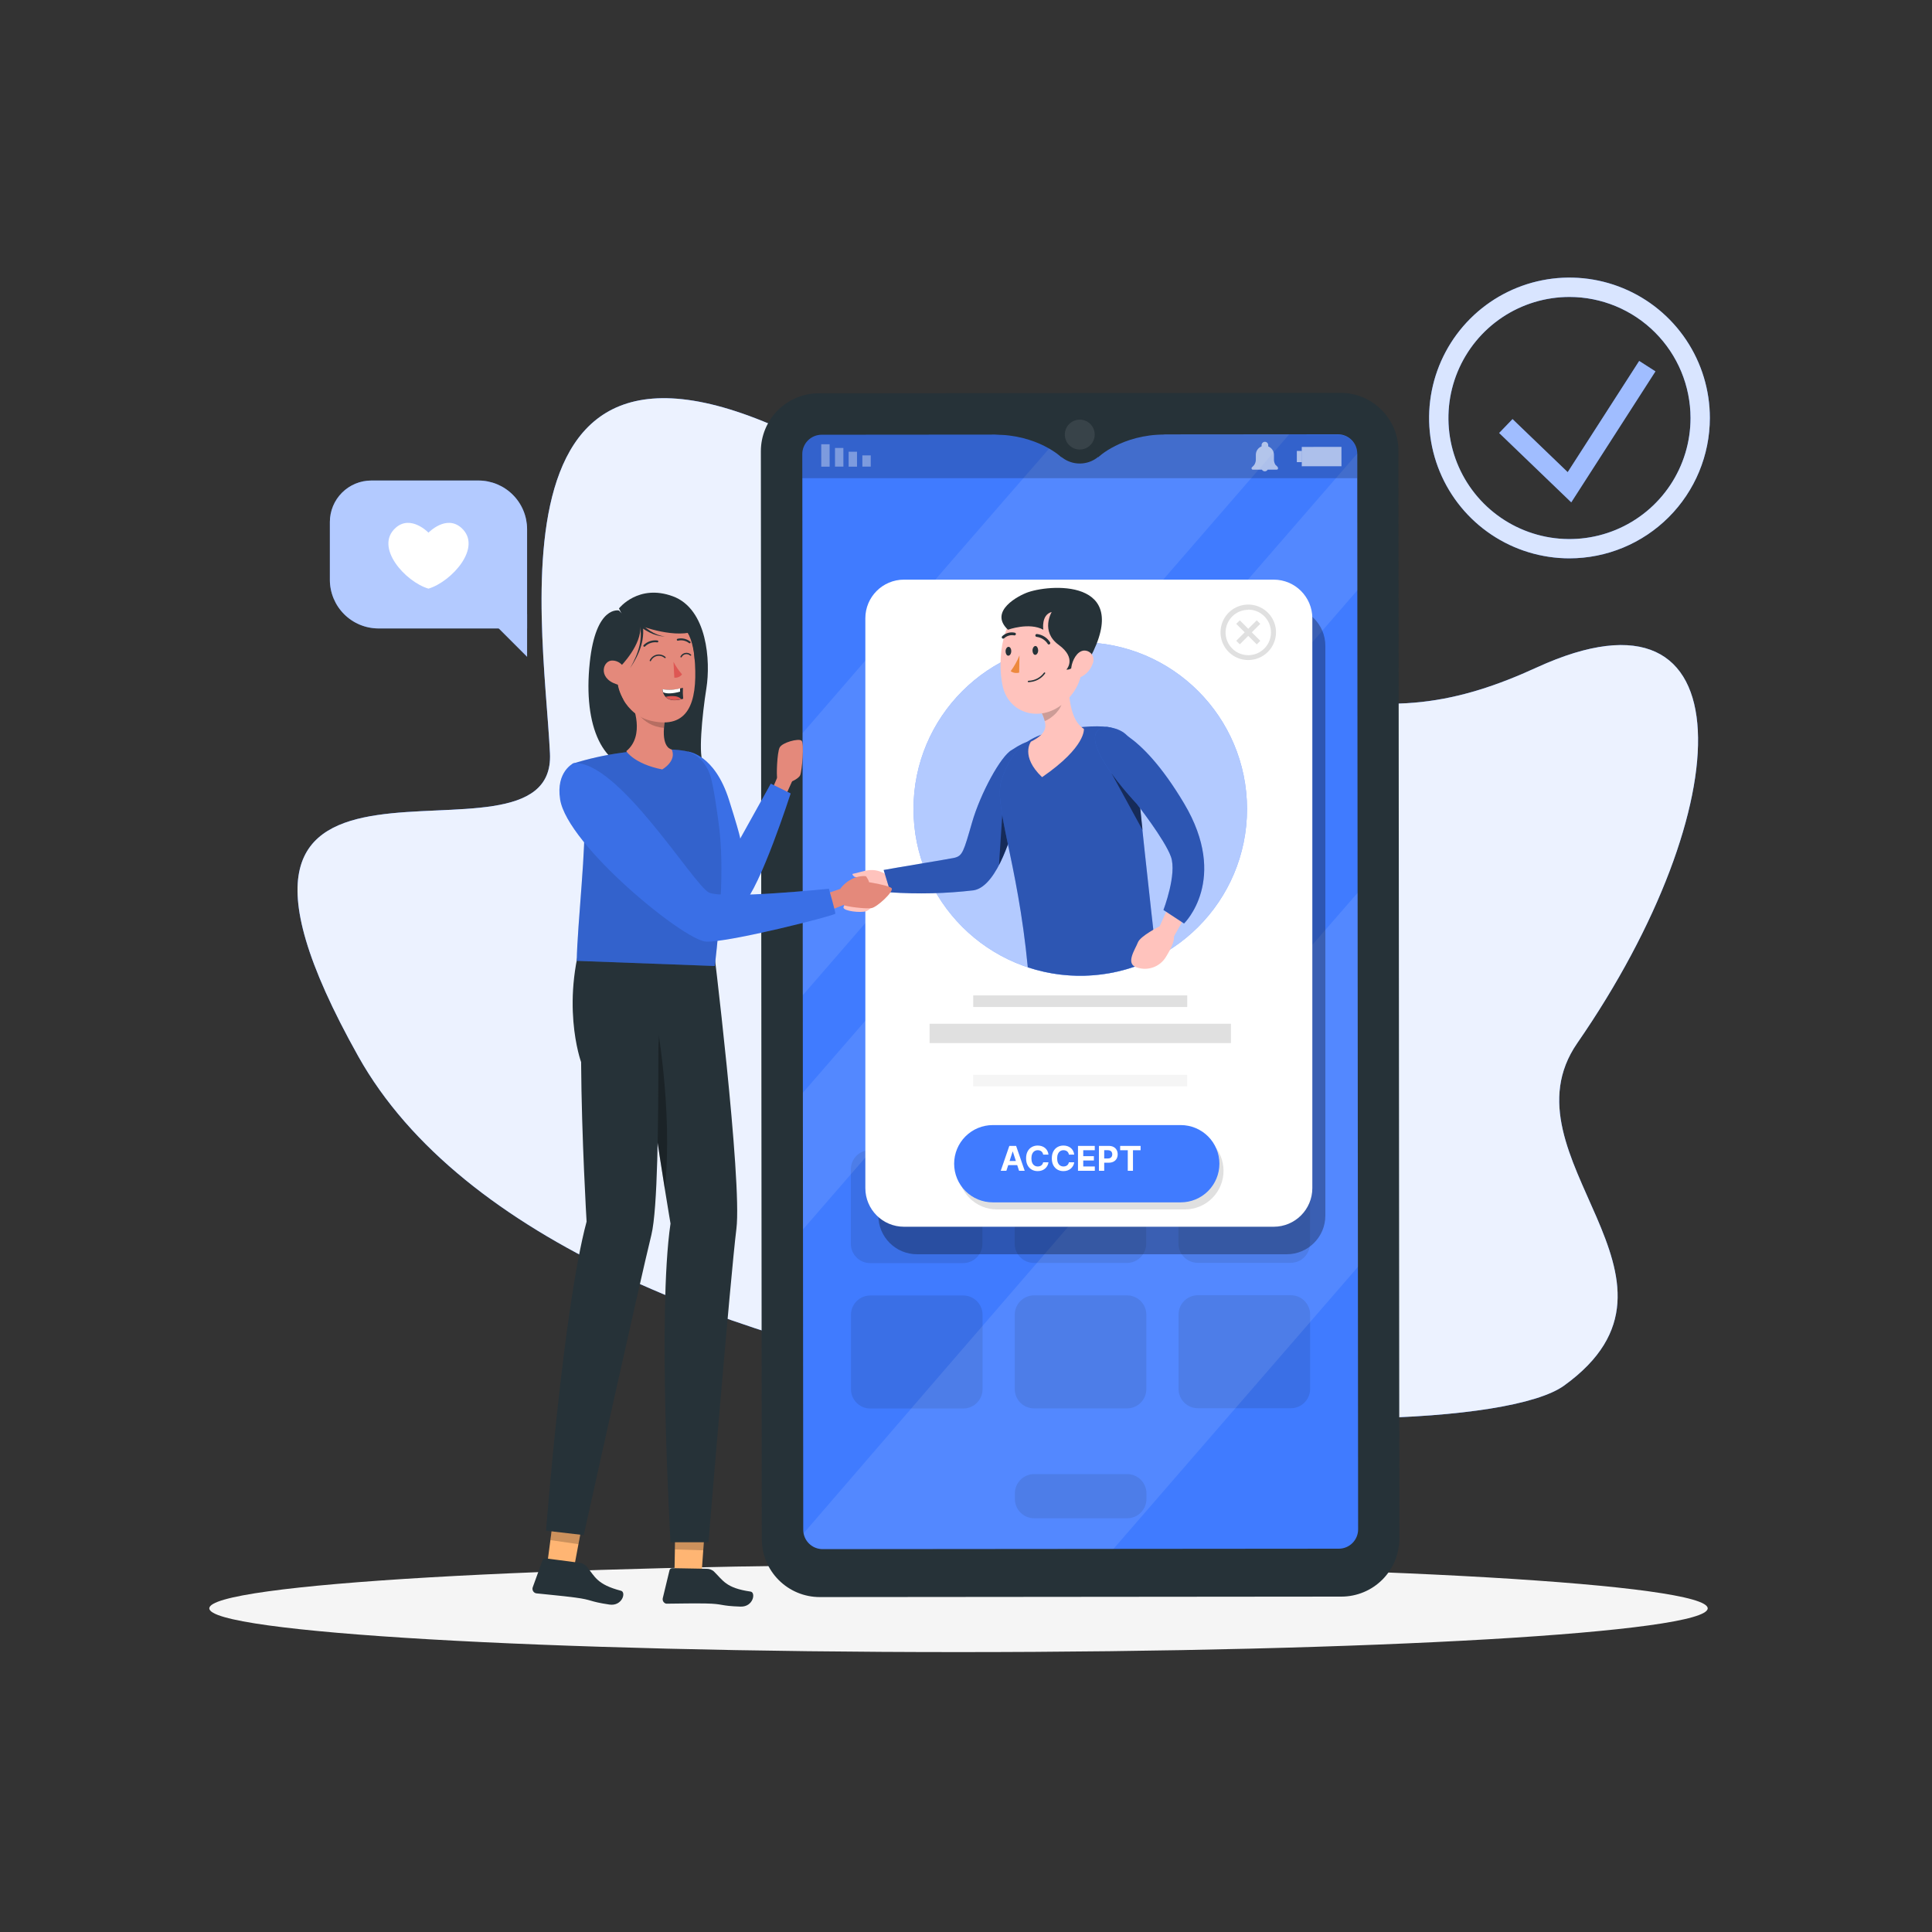 <svg width="621" height="621" viewBox="0 0 621 621" fill="none" xmlns="http://www.w3.org/2000/svg">
<rect x="0" y="0" width="621" height="621" fill="#333333" stroke="none"/>
<path d="M502.762 445.356C468.669 470.01 181.655 458.298 115.158 339.526C47.109 218.008 178.935 286.728 176.774 242.14C174.613 197.553 153.064 75.712 279.487 153.176C405.91 230.639 443.394 237.744 493.956 214.543C562.266 183.245 559.36 259.516 506.984 335.278C481.66 371.905 550.206 411.102 502.762 445.356Z" fill="#407BFF"/>
<path opacity="0.9" d="M502.762 445.356C468.669 470.01 181.655 458.298 115.158 339.526C47.109 218.008 178.935 286.728 176.774 242.14C174.613 197.553 153.064 75.712 279.487 153.176C405.91 230.639 443.394 237.744 493.956 214.543C562.266 183.245 559.36 259.516 506.984 335.278C481.66 371.905 550.206 411.102 502.762 445.356Z" fill="white"/>
<path d="M308.091 531.03C441.087 531.03 548.902 524.735 548.902 516.97C548.902 509.205 441.087 502.911 308.091 502.911C175.094 502.911 67.279 509.205 67.279 516.97C67.279 524.735 175.094 531.03 308.091 531.03Z" fill="#F5F5F5"/>
<path d="M119.356 154.455H153.809C157.944 154.465 161.908 156.111 164.833 159.034C167.758 161.957 169.408 165.919 169.421 170.055V201.999H121.629C117.493 201.986 113.531 200.336 110.608 197.411C107.685 194.486 106.039 190.522 106.029 186.387V167.757C106.036 164.227 107.443 160.843 109.941 158.35C112.44 155.856 115.826 154.455 119.356 154.455Z" fill="#407BFF"/>
<path d="M169.421 197.441V211.103L155.138 196.82L169.421 197.441Z" fill="#407BFF"/>
<g opacity="0.6">
<path d="M119.356 154.455H153.809C157.944 154.465 161.908 156.111 164.833 159.034C167.758 161.957 169.408 165.919 169.421 170.055V201.999H121.629C117.493 201.986 113.531 200.336 110.608 197.411C107.685 194.486 106.039 190.522 106.029 186.387V167.757C106.036 164.227 107.443 160.843 109.941 158.35C112.44 155.856 115.826 154.455 119.356 154.455Z" fill="white"/>
<path d="M169.421 197.441V211.103L155.138 196.82L169.421 197.441Z" fill="white"/>
</g>
<path d="M148.282 169.657C143.414 165.31 137.725 171.21 137.725 171.21C137.725 171.21 132.037 165.31 127.168 169.657C120.226 175.867 130.323 187.045 137.725 189.206C145.128 186.983 155.25 175.867 148.282 169.657Z" fill="white"/>
<path d="M504.475 179.469C495.551 179.469 486.827 176.823 479.407 171.865C471.987 166.907 466.203 159.86 462.788 151.615C459.373 143.37 458.48 134.297 460.221 125.544C461.962 116.792 466.259 108.752 472.569 102.441C478.88 96.131 486.92 91.833 495.673 90.092C504.425 88.351 513.498 89.245 521.743 92.66C529.988 96.075 537.035 101.859 541.993 109.279C546.951 116.699 549.597 125.423 549.597 134.347C549.584 146.31 544.826 157.78 536.367 166.239C527.908 174.698 516.438 179.456 504.475 179.469ZM504.475 95.448C496.779 95.448 489.255 97.73 482.856 102.006C476.457 106.283 471.469 112.361 468.524 119.472C465.58 126.583 464.81 134.407 466.312 141.956C467.815 149.504 471.522 156.437 476.965 161.879C482.408 167.32 489.343 171.025 496.892 172.525C504.441 174.025 512.265 173.253 519.375 170.306C526.485 167.359 532.561 162.37 536.835 155.969C541.11 149.568 543.39 142.044 543.387 134.347C543.374 124.032 539.27 114.144 531.975 106.851C524.68 99.559 514.79 95.458 504.475 95.448Z" fill="#407BFF"/>
<path d="M505.047 161.473L481.871 139.179L486.168 134.707L503.904 151.76L526.881 116.015L532.11 119.369L505.047 161.473Z" fill="#407BFF"/>
<g opacity="0.8">
<path d="M504.475 179.469C495.551 179.469 486.827 176.823 479.407 171.865C471.987 166.907 466.203 159.86 462.788 151.615C459.373 143.37 458.48 134.297 460.221 125.544C461.962 116.792 466.259 108.752 472.569 102.441C478.88 96.131 486.92 91.833 495.673 90.092C504.425 88.351 513.498 89.245 521.743 92.66C529.988 96.075 537.035 101.859 541.993 109.279C546.951 116.699 549.597 125.423 549.597 134.347C549.584 146.31 544.826 157.78 536.367 166.239C527.908 174.698 516.438 179.456 504.475 179.469ZM504.475 95.448C496.779 95.448 489.255 97.73 482.856 102.006C476.457 106.283 471.469 112.361 468.524 119.472C465.58 126.583 464.81 134.407 466.312 141.956C467.815 149.504 471.522 156.437 476.965 161.879C482.408 167.32 489.343 171.025 496.892 172.525C504.441 174.025 512.265 173.253 519.375 170.306C526.485 167.359 532.561 162.37 536.835 155.969C541.11 149.568 543.39 142.044 543.387 134.347C543.374 124.032 539.27 114.144 531.975 106.851C524.68 99.559 514.79 95.458 504.475 95.448Z" fill="white"/>
</g>
<g opacity="0.5">
<path d="M505.047 161.473L481.871 139.179L486.168 134.707L503.904 151.76L526.881 116.015L532.11 119.369L505.047 161.473Z" fill="white"/>
</g>
<path d="M430.863 126.274L263.192 126.411C258.252 126.411 253.513 128.374 250.019 131.867C246.525 135.361 244.562 140.1 244.562 145.041L244.861 494.714C244.861 499.654 246.823 504.393 250.317 507.887C253.811 511.381 258.55 513.344 263.491 513.344L431.161 513.194C436.102 513.194 440.84 511.232 444.334 507.738C447.828 504.244 449.791 499.505 449.791 494.564L449.505 144.892C449.503 142.445 449.02 140.023 448.082 137.763C447.144 135.504 445.771 133.451 444.04 131.722C442.308 129.993 440.254 128.622 437.993 127.688C435.732 126.753 433.309 126.273 430.863 126.274Z" fill="#263238"/>
<path d="M430.353 497.794L264.397 497.93C262.75 497.93 261.17 497.276 260.006 496.111C258.841 494.947 258.187 493.367 258.187 491.72L257.889 145.947C257.889 144.3 258.543 142.721 259.708 141.556C260.872 140.392 262.452 139.737 264.099 139.737L430.042 139.601C431.689 139.601 433.269 140.255 434.433 141.42C435.598 142.584 436.252 144.164 436.252 145.811L436.538 491.584C436.538 493.226 435.887 494.802 434.728 495.966C433.569 497.13 431.995 497.787 430.353 497.794Z" fill="#407BFF"/>
<path opacity="0.1" d="M362.292 473.811H332.422C328.992 473.811 326.212 476.591 326.212 480.021V481.809C326.212 485.239 328.992 488.019 332.422 488.019H362.292C365.722 488.019 368.502 485.239 368.502 481.809V480.021C368.502 476.591 365.722 473.811 362.292 473.811Z" fill="black"/>
<path opacity="0.1" d="M362.217 369.619H332.347C328.917 369.619 326.137 372.399 326.137 375.829V399.738C326.137 403.167 328.917 405.948 332.347 405.948H362.217C365.647 405.948 368.427 403.167 368.427 399.738V375.829C368.427 372.399 365.647 369.619 362.217 369.619Z" fill="black"/>
<path opacity="0.1" d="M309.568 369.669H279.698C276.269 369.669 273.488 372.449 273.488 375.879V399.787C273.488 403.217 276.269 405.997 279.698 405.997H309.568C312.998 405.997 315.778 403.217 315.778 399.787V375.879C315.778 372.449 312.998 369.669 309.568 369.669Z" fill="black"/>
<path opacity="0.1" d="M414.865 369.582H384.995C381.565 369.582 378.785 372.362 378.785 375.792V399.701C378.785 403.13 381.565 405.911 384.995 405.911H414.865C418.295 405.911 421.075 403.13 421.075 399.701V375.792C421.075 372.362 418.295 369.582 414.865 369.582Z" fill="black"/>
<path opacity="0.1" d="M362.254 416.368H332.384C328.954 416.368 326.174 419.148 326.174 422.578V446.487C326.174 449.916 328.954 452.697 332.384 452.697H362.254C365.684 452.697 368.464 449.916 368.464 446.487V422.578C368.464 419.148 365.684 416.368 362.254 416.368Z" fill="black"/>
<path opacity="0.1" d="M309.606 416.405H279.736C276.307 416.405 273.526 419.186 273.526 422.615V446.524C273.526 449.953 276.307 452.734 279.736 452.734H309.606C313.036 452.734 315.816 449.953 315.816 446.524V422.615C315.816 419.186 313.036 416.405 309.606 416.405Z" fill="black"/>
<path opacity="0.1" d="M414.902 416.318H385.032C381.603 416.318 378.822 419.099 378.822 422.528V446.437C378.822 449.867 381.603 452.647 385.032 452.647H414.902C418.332 452.647 421.112 449.867 421.112 446.437V422.528C421.112 419.099 418.332 416.318 414.902 416.318Z" fill="black"/>
<path opacity="0.1" d="M436.488 407.202L436.377 286.977C391.081 338.967 306.774 436.588 258.336 492.801C258.59 494.237 259.341 495.539 260.459 496.477C261.576 497.415 262.988 497.929 264.447 497.93L357.907 497.856L436.488 407.202Z" fill="white"/>
<path opacity="0.1" d="M258.038 319.89L414.381 139.626H341.202C321.84 161.771 288.777 199.975 257.988 235.632L258.038 319.89Z" fill="white"/>
<path opacity="0.1" d="M258.101 395.179L436.303 189.728L436.266 145.786L258.063 351.238L258.101 395.179Z" fill="white"/>
<path opacity="0.2" d="M264.099 139.675H430.055C431.702 139.675 433.281 140.33 434.446 141.494C435.61 142.659 436.265 144.238 436.265 145.885V153.71H257.889V145.885C257.889 144.238 258.543 142.659 259.708 141.494C260.872 140.33 262.452 139.675 264.099 139.675Z" fill="black"/>
<path opacity="0.6" d="M410.742 150.158L410.22 149.636L410.108 149.512H410.046C409.987 149.433 409.933 149.35 409.885 149.264C409.62 148.798 409.483 148.271 409.487 147.736C409.487 147.736 409.487 146.233 409.487 146.171C409.482 145.59 409.303 145.024 408.974 144.546C408.644 144.068 408.178 143.699 407.637 143.488C407.637 143.488 407.637 143.488 407.637 143.389C407.637 143.389 407.637 143.327 407.637 143.29V143.19C407.653 143.041 407.638 142.89 407.592 142.748C407.546 142.605 407.47 142.473 407.37 142.362C407.27 142.25 407.147 142.161 407.01 142.1C406.873 142.039 406.725 142.007 406.575 142.007C406.425 142.007 406.277 142.039 406.14 142.1C406.003 142.161 405.88 142.25 405.78 142.362C405.68 142.473 405.604 142.605 405.558 142.748C405.512 142.89 405.497 143.041 405.513 143.19V143.29C405.513 143.29 405.513 143.364 405.513 143.389C405.513 143.389 405.513 143.389 405.513 143.476C404.97 143.688 404.503 144.058 404.173 144.539C403.843 145.019 403.665 145.588 403.663 146.171V147.674C403.672 148.231 403.53 148.78 403.253 149.264C403.19 149.372 403.119 149.476 403.042 149.574L402.93 149.686L402.408 150.208C402.347 150.27 402.305 150.349 402.288 150.435C402.27 150.521 402.277 150.61 402.309 150.692C402.343 150.773 402.4 150.841 402.473 150.89C402.545 150.939 402.631 150.965 402.719 150.965H405.625C405.717 151.128 405.85 151.263 406.012 151.358C406.173 151.452 406.357 151.501 406.544 151.501C406.731 151.501 406.915 151.452 407.076 151.358C407.237 151.263 407.371 151.128 407.463 150.965H410.369C410.456 150.963 410.54 150.936 410.612 150.886C410.683 150.837 410.739 150.768 410.772 150.688C410.805 150.607 410.814 150.519 410.797 150.434C410.781 150.349 410.74 150.27 410.68 150.208L410.742 150.158Z" fill="white"/>
<g opacity="0.6">
<path opacity="0.6" d="M277.187 149.98L279.882 149.978L279.879 146.376L277.184 146.378L277.187 149.98Z" fill="white"/>
<path opacity="0.6" d="M272.778 150.001L275.474 149.999L275.469 145.192L272.774 145.194L272.778 150.001Z" fill="white"/>
<path opacity="0.6" d="M268.396 149.985L271.091 149.982L271.086 143.983L268.39 143.986L268.396 149.985Z" fill="white"/>
<path opacity="0.6" d="M263.975 150.006L266.67 150.003L266.664 142.8L263.968 142.802L263.975 150.006Z" fill="white"/>
</g>
<path opacity="0.6" d="M418.442 144.941H416.84V148.543H418.442V144.941Z" fill="white"/>
<path opacity="0.6" d="M418.429 149.876L431.185 149.865L431.179 143.642L418.424 143.653L418.429 149.876Z" fill="white"/>
<path d="M356.367 139.675C356.369 141.516 355.826 143.316 354.805 144.847C353.784 146.378 352.332 147.573 350.633 148.279C348.933 148.985 347.062 149.171 345.257 148.813C343.452 148.456 341.793 147.571 340.491 146.27C339.189 144.97 338.301 143.312 337.941 141.507C337.581 139.702 337.765 137.831 338.469 136.131C339.172 134.43 340.365 132.977 341.895 131.954C343.425 130.931 345.224 130.385 347.064 130.385C349.529 130.385 351.894 131.364 353.638 133.106C355.382 134.847 356.364 137.21 356.367 139.675Z" fill="#263238"/>
<path opacity="0.1" d="M351.871 139.675C351.873 140.627 351.594 141.557 351.067 142.349C350.54 143.141 349.79 143.759 348.912 144.125C348.034 144.491 347.067 144.588 346.134 144.404C345.201 144.22 344.343 143.763 343.67 143.091C342.997 142.419 342.538 141.563 342.351 140.63C342.165 139.697 342.259 138.73 342.623 137.851C342.986 136.972 343.602 136.221 344.393 135.692C345.183 135.164 346.113 134.881 347.064 134.881C348.337 134.881 349.558 135.386 350.459 136.285C351.36 137.183 351.868 138.403 351.871 139.675Z" fill="#E0E0E0"/>
<path d="M352.965 146.991C352.965 146.991 360.491 139.663 374.551 139.65L352.952 138.408L352.965 146.991Z" fill="#263238"/>
<path d="M341.203 147.003C341.203 147.003 333.651 139.688 319.592 139.7L341.19 138.458L341.203 147.003Z" fill="#263238"/>
<path opacity="0.3" d="M413.587 195.156H294.752C287.893 195.156 282.332 200.716 282.332 207.576V390.733C282.332 397.593 287.893 403.153 294.752 403.153H413.587C420.446 403.153 426.007 397.593 426.007 390.733V207.576C426.007 200.716 420.446 195.156 413.587 195.156Z" fill="black"/>
<path d="M409.401 186.312H290.566C283.707 186.312 278.146 191.873 278.146 198.733V381.89C278.146 388.75 283.707 394.31 290.566 394.31H409.401C416.26 394.31 421.821 388.75 421.821 381.89V198.733C421.821 191.873 416.26 186.312 409.401 186.312Z" fill="white"/>
<path d="M401.228 212.158C399.464 212.158 397.74 211.635 396.274 210.655C394.807 209.676 393.664 208.283 392.989 206.653C392.314 205.024 392.138 203.231 392.482 201.501C392.826 199.771 393.675 198.182 394.922 196.935C396.17 195.688 397.759 194.839 399.488 194.495C401.218 194.151 403.011 194.327 404.641 195.002C406.27 195.677 407.663 196.82 408.643 198.286C409.623 199.753 410.146 201.477 410.146 203.241C410.142 205.605 409.202 207.871 407.53 209.543C405.859 211.215 403.592 212.155 401.228 212.158ZM401.228 196.012C399.786 196.012 398.377 196.44 397.178 197.241C395.979 198.042 395.044 199.181 394.493 200.513C393.941 201.845 393.796 203.311 394.078 204.725C394.359 206.139 395.053 207.438 396.073 208.458C397.093 209.478 398.392 210.172 399.806 210.453C401.22 210.735 402.686 210.59 404.018 210.038C405.35 209.487 406.489 208.552 407.29 207.353C408.091 206.154 408.519 204.745 408.519 203.303C408.527 202.34 408.344 201.386 407.982 200.494C407.619 199.602 407.083 198.791 406.405 198.108C405.728 197.424 404.921 196.881 404.032 196.511C403.144 196.141 402.191 195.95 401.228 195.95V196.012Z" fill="#E0E0E0"/>
<path d="M403.953 199.377L397.366 205.964L398.508 207.105L405.095 200.519L403.953 199.377Z" fill="#E0E0E0"/>
<path d="M398.508 199.389L397.366 200.531L403.953 207.118L405.095 205.976L398.508 199.389Z" fill="#E0E0E0"/>
<path d="M380.86 388.746H320.437C317.143 388.746 313.984 387.437 311.654 385.108C309.325 382.779 308.017 379.62 308.017 376.326C308.017 373.032 309.325 369.873 311.654 367.544C313.984 365.215 317.143 363.906 320.437 363.906H380.86C384.154 363.906 387.313 365.215 389.642 367.544C391.971 369.873 393.28 373.032 393.28 376.326C393.28 379.62 391.971 382.779 389.642 385.108C387.313 387.437 384.154 388.746 380.86 388.746Z" fill="#E0E0E0"/>
<path d="M379.531 386.473H319.108C315.814 386.473 312.654 385.165 310.325 382.836C307.996 380.506 306.688 377.347 306.688 374.053C306.688 370.759 307.996 367.6 310.325 365.271C312.654 362.942 315.814 361.633 319.108 361.633H379.531C382.825 361.633 385.984 362.942 388.313 365.271C390.642 367.6 391.951 370.759 391.951 374.053C391.951 377.347 390.642 380.506 388.313 382.836C385.984 385.165 382.825 386.473 379.531 386.473Z" fill="#407BFF"/>
<path d="M323.479 376.322H321.667L324.429 368.322H326.608L329.366 376.322H327.554L325.55 370.15H325.487L323.479 376.322ZM323.366 373.177H327.647V374.498H323.366V373.177ZM337.012 371.123H335.301C335.27 370.901 335.206 370.705 335.109 370.533C335.013 370.358 334.889 370.21 334.738 370.088C334.587 369.965 334.413 369.872 334.215 369.806C334.02 369.741 333.807 369.709 333.578 369.709C333.164 369.709 332.803 369.812 332.496 370.017C332.189 370.22 331.951 370.517 331.781 370.908C331.612 371.296 331.527 371.767 331.527 372.322C331.527 372.892 331.612 373.372 331.781 373.76C331.953 374.148 332.193 374.441 332.5 374.638C332.807 374.836 333.163 374.935 333.566 374.935C333.793 374.935 334.003 374.905 334.195 374.845C334.391 374.786 334.564 374.698 334.715 374.584C334.866 374.467 334.991 374.325 335.09 374.158C335.191 373.991 335.262 373.801 335.301 373.588L337.012 373.595C336.967 373.963 336.857 374.317 336.68 374.658C336.505 374.997 336.27 375.3 335.973 375.568C335.678 375.834 335.327 376.045 334.918 376.201C334.512 376.355 334.052 376.431 333.539 376.431C332.826 376.431 332.188 376.27 331.625 375.947C331.065 375.624 330.622 375.157 330.297 374.545C329.974 373.933 329.813 373.192 329.813 372.322C329.813 371.45 329.977 370.707 330.305 370.095C330.633 369.483 331.078 369.017 331.641 368.697C332.203 368.374 332.836 368.213 333.539 368.213C334.003 368.213 334.432 368.278 334.828 368.408C335.227 368.538 335.579 368.728 335.887 368.978C336.194 369.226 336.444 369.529 336.637 369.888C336.832 370.248 336.957 370.659 337.012 371.123ZM345.283 371.123H343.572C343.541 370.901 343.477 370.705 343.381 370.533C343.285 370.358 343.161 370.21 343.01 370.088C342.859 369.965 342.684 369.872 342.486 369.806C342.291 369.741 342.079 369.709 341.85 369.709C341.436 369.709 341.075 369.812 340.768 370.017C340.46 370.22 340.222 370.517 340.053 370.908C339.883 371.296 339.799 371.767 339.799 372.322C339.799 372.892 339.883 373.372 340.053 373.76C340.225 374.148 340.464 374.441 340.771 374.638C341.079 374.836 341.434 374.935 341.838 374.935C342.064 374.935 342.274 374.905 342.467 374.845C342.662 374.786 342.835 374.698 342.986 374.584C343.137 374.467 343.262 374.325 343.361 374.158C343.463 373.991 343.533 373.801 343.572 373.588L345.283 373.595C345.239 373.963 345.128 374.317 344.951 374.658C344.777 374.997 344.541 375.3 344.244 375.568C343.95 375.834 343.598 376.045 343.189 376.201C342.783 376.355 342.324 376.431 341.811 376.431C341.097 376.431 340.459 376.27 339.896 375.947C339.337 375.624 338.894 375.157 338.568 374.545C338.245 373.933 338.084 373.192 338.084 372.322C338.084 371.45 338.248 370.707 338.576 370.095C338.904 369.483 339.35 369.017 339.912 368.697C340.475 368.374 341.107 368.213 341.811 368.213C342.274 368.213 342.704 368.278 343.1 368.408C343.498 368.538 343.851 368.728 344.158 368.978C344.465 369.226 344.715 369.529 344.908 369.888C345.104 370.248 345.229 370.659 345.283 371.123ZM346.496 376.322V368.322H351.887V369.717H348.188V371.623H351.609V373.017H348.188V374.927H351.902V376.322H346.496ZM353.231 376.322V368.322H356.388C356.994 368.322 357.511 368.438 357.938 368.67C358.366 368.899 358.691 369.218 358.915 369.627C359.142 370.033 359.255 370.502 359.255 371.033C359.255 371.564 359.14 372.033 358.911 372.439C358.682 372.845 358.35 373.162 357.915 373.388C357.483 373.615 356.959 373.728 356.345 373.728H354.333V372.373H356.071C356.397 372.373 356.665 372.317 356.876 372.205C357.09 372.09 357.248 371.933 357.353 371.732C357.459 371.529 357.513 371.296 357.513 371.033C357.513 370.767 357.459 370.536 357.353 370.338C357.248 370.137 357.09 369.982 356.876 369.873C356.662 369.761 356.392 369.705 356.063 369.705H354.923V376.322H353.231ZM360.049 369.717V368.322H366.619V369.717H364.17V376.322H362.498V369.717H360.049Z" fill="white"/>
<path d="M381.618 319.952H312.823V323.678H381.618V319.952Z" fill="#E0E0E0"/>
<path d="M381.58 345.475H312.785V349.201H381.58V345.475Z" fill="#F5F5F5"/>
<path d="M395.652 329.068H298.801V335.278H395.652V329.068Z" fill="#E0E0E0"/>
<path d="M347.226 313.642C376.831 313.642 400.831 289.643 400.831 260.038C400.831 230.432 376.831 206.433 347.226 206.433C317.621 206.433 293.621 230.432 293.621 260.038C293.621 289.643 317.621 313.642 347.226 313.642Z" fill="#407BFF"/>
<path opacity="0.6" d="M347.226 313.642C376.831 313.642 400.831 289.643 400.831 260.038C400.831 230.432 376.831 206.433 347.226 206.433C317.621 206.433 293.621 230.432 293.621 260.038C293.621 289.643 317.621 313.642 347.226 313.642Z" fill="white"/>
<path d="M285.287 281.574C285.287 281.574 282.393 280.146 281.04 280.643C279.686 281.139 271.104 290.429 271.104 291.659C271.104 292.889 276.643 293.46 278.406 292.901C280.17 292.342 286.318 285.238 286.616 284.518L285.287 281.574Z" fill="#FFC3BD"/>
<path d="M281.723 285.002C281.723 285.002 278.643 283.623 278.369 282.332C278.183 281.425 275.302 282.332 274.556 281.748C273.811 281.164 274.047 280.891 274.047 280.891C277.686 280.233 280.667 278.196 285.387 281.45L281.723 285.002Z" fill="#FFC3BD"/>
<path d="M286.207 286.828C295.134 287.435 304.098 287.214 312.984 286.169C321.032 284.816 325.777 265.577 325.777 265.577C325.777 265.577 345.475 227.522 325.205 241.072C321.703 242.973 315.145 254.983 312.438 264.385C309.73 273.787 309.382 275.078 306.774 275.724C305.644 276.01 287.163 279.04 284.033 279.636L286.207 286.828Z" fill="#407BFF"/>
<g opacity="0.3">
<path d="M286.207 286.828C295.134 287.435 304.098 287.214 312.984 286.169C321.032 284.816 325.777 265.577 325.777 265.577C325.777 265.577 345.475 227.522 325.205 241.072C321.703 242.973 315.145 254.983 312.438 264.385C309.73 273.787 309.382 275.078 306.774 275.724C305.644 276.01 287.163 279.04 284.033 279.636L286.207 286.828Z" fill="black"/>
</g>
<path opacity="0.5" d="M321.106 278.059C323.09 274.092 324.655 269.93 325.776 265.639L326.012 265.192L322.361 258.845L321.106 278.059Z" fill="black"/>
<path d="M371.706 307.718C370.004 292.715 365.632 253.753 365.123 244.662C364.477 233.36 357.671 232.354 343.264 234.192C328.857 236.03 324.982 241.991 322.001 250.449C319.12 258.597 327.081 276.531 330.36 310.922C337.119 313.162 344.256 314.033 351.355 313.483C358.454 312.932 365.373 310.973 371.706 307.718Z" fill="#407BFF"/>
<path opacity="0.3" d="M371.706 307.718C370.004 292.715 365.632 253.753 365.123 244.662C364.477 233.36 357.671 232.354 343.264 234.192C328.857 236.03 324.982 241.991 322.001 250.449C319.12 258.597 327.081 276.531 330.36 310.922C337.119 313.162 344.256 314.033 351.355 313.483C358.454 312.932 365.373 310.973 371.706 307.718Z" fill="black"/>
<path d="M343.413 217.35C343.413 223.125 343.835 231.496 348.381 234.266C348.381 234.266 349.237 239.967 334.954 249.804C327.875 243.06 331.365 238.39 331.365 238.39C337.202 235.434 336.557 232.962 334.694 228.913L343.413 217.35Z" fill="#FFC3BD"/>
<path opacity="0.2" d="M339.848 221.97L334.731 228.864C335.178 229.804 335.544 230.78 335.824 231.782C338.097 230.888 341.376 227.982 341.389 225.299C341.166 224.077 340.636 222.931 339.848 221.97Z" fill="black"/>
<path d="M348.753 206.085C348.008 215.748 347.884 219.847 343.04 224.926C335.762 232.577 324.41 230.056 322.286 220.505C320.423 211.885 321.963 197.478 331.253 193.429C332.779 192.713 334.435 192.318 336.119 192.27C337.804 192.222 339.48 192.521 341.044 193.149C342.608 193.777 344.025 194.72 345.209 195.92C346.392 197.12 347.315 198.551 347.921 200.124C348.652 202.021 348.937 204.061 348.753 206.085Z" fill="#FFC3BD"/>
<path d="M333.701 209.041C333.701 209.824 333.266 210.469 332.769 210.494C332.272 210.519 331.875 209.873 331.875 209.091C331.875 208.308 332.322 207.65 332.806 207.638C333.291 207.625 333.676 208.296 333.701 209.041Z" fill="#263238"/>
<path d="M325.044 209.302C325.044 210.097 324.609 210.743 324.112 210.755C323.615 210.767 323.218 210.134 323.218 209.352C323.218 208.569 323.665 207.923 324.162 207.911C324.659 207.898 325.056 208.519 325.044 209.302Z" fill="#263238"/>
<path d="M327.689 210.643C326.965 212.458 326.014 214.173 324.857 215.748C325.252 216.019 325.701 216.199 326.174 216.277C326.646 216.354 327.13 216.326 327.59 216.195L327.689 210.643Z" fill="#ED893E"/>
<path d="M331.7 219.139C331.328 219.211 330.95 219.253 330.57 219.263C330.541 219.264 330.513 219.26 330.486 219.25C330.459 219.241 330.434 219.225 330.413 219.205C330.392 219.186 330.375 219.162 330.364 219.135C330.352 219.109 330.347 219.08 330.347 219.052C330.352 218.991 330.379 218.934 330.422 218.891C330.465 218.848 330.522 218.821 330.583 218.816C331.552 218.796 332.504 218.554 333.366 218.108C334.227 217.663 334.975 217.025 335.551 216.245C335.565 216.218 335.584 216.194 335.608 216.176C335.632 216.157 335.659 216.144 335.689 216.136C335.718 216.129 335.749 216.129 335.779 216.135C335.808 216.14 335.837 216.153 335.861 216.17C335.887 216.185 335.909 216.206 335.927 216.23C335.944 216.254 335.956 216.282 335.962 216.311C335.968 216.341 335.968 216.371 335.961 216.4C335.954 216.429 335.941 216.457 335.923 216.481C334.92 217.887 333.403 218.842 331.7 219.139Z" fill="#263238"/>
<path d="M337.216 207.153C337.122 207.173 337.024 207.161 336.938 207.118C336.852 207.075 336.784 207.004 336.744 206.917C336.347 206.311 335.822 205.799 335.206 205.417C334.59 205.035 333.898 204.793 333.179 204.706C333.059 204.688 332.951 204.623 332.879 204.525C332.807 204.427 332.776 204.305 332.794 204.185C332.812 204.066 332.875 203.959 332.97 203.885C333.065 203.811 333.184 203.776 333.303 203.787C334.17 203.888 335.003 204.183 335.739 204.652C336.474 205.121 337.094 205.751 337.551 206.495C337.599 206.604 337.604 206.728 337.565 206.841C337.526 206.954 337.445 207.048 337.34 207.103C337.303 207.131 337.261 207.148 337.216 207.153Z" fill="#263238"/>
<path d="M322.522 205.278C322.443 205.295 322.361 205.29 322.284 205.263C322.208 205.237 322.14 205.191 322.088 205.129C322.017 205.029 321.986 204.907 321.999 204.785C322.013 204.664 322.071 204.552 322.162 204.471C322.697 203.968 323.348 203.606 324.056 203.415C324.764 203.224 325.509 203.212 326.224 203.378C326.279 203.392 326.331 203.417 326.376 203.452C326.421 203.487 326.459 203.531 326.487 203.581C326.515 203.631 326.532 203.686 326.538 203.743C326.544 203.8 326.539 203.857 326.522 203.912C326.487 204.026 326.409 204.122 326.305 204.18C326.201 204.238 326.078 204.253 325.963 204.222C325.401 204.12 324.823 204.149 324.274 204.306C323.724 204.464 323.219 204.745 322.796 205.129C322.723 205.207 322.627 205.259 322.522 205.278Z" fill="#263238"/>
<path opacity="0.5" d="M365.235 246.301L361.049 244.786L357.323 248.649L367.259 266.819C366.303 258.162 365.545 250.536 365.235 246.301Z" fill="black"/>
<path d="M375.407 291.796L372.749 297.745C372.749 297.745 366.539 300.825 365.744 302.936C364.949 305.048 361.583 309.792 365.359 310.947C367.063 311.551 368.921 311.552 370.626 310.951C372.33 310.35 373.776 309.182 374.724 307.644C376.686 304.464 377.456 302.477 377.357 300.974L381.617 293.323L375.407 291.796Z" fill="#FFC3BD"/>
<path d="M330.471 190.349C327.49 191.367 317.641 196.447 323.988 202.409C323.988 202.409 330.807 199.925 335.352 202.409C335.352 202.409 334.595 197.64 338.047 196.708C338.047 196.708 334.321 202.918 340.283 207.265C346.245 211.612 342.767 215.226 342.767 215.226C342.767 215.226 345.251 215.711 346.282 211.612C346.282 211.612 348.431 214.841 348.84 214.158C365.471 186.3 338.706 187.542 330.471 190.349Z" fill="#263238"/>
<path d="M351.175 213.438C350.558 215.173 349.313 216.613 347.685 217.474C345.512 218.567 344.071 216.742 344.369 214.431C344.655 212.357 346.12 209.277 348.443 209.103C348.842 209.088 349.24 209.154 349.612 209.299C349.984 209.443 350.323 209.663 350.607 209.943C350.891 210.224 351.114 210.56 351.263 210.93C351.412 211.3 351.484 211.697 351.473 212.096C351.474 212.56 351.372 213.018 351.175 213.438Z" fill="#FFC3BD"/>
<path d="M355.684 233.633C355.684 233.633 365.98 233.72 380.586 258.224C395.192 282.729 380.586 296.838 380.586 296.838L373.966 292.491C373.966 292.491 378.387 280.928 376.363 275.352C374.338 269.775 365.346 258.336 365.346 258.336C365.346 258.336 343.388 235.26 355.684 233.633Z" fill="#407BFF"/>
<g opacity="0.3">
<path d="M355.684 233.633C355.684 233.633 365.98 233.72 380.586 258.224C395.192 282.729 380.586 296.838 380.586 296.838L373.966 292.491C373.966 292.491 378.387 280.928 376.363 275.352C374.338 269.775 365.346 258.336 365.346 258.336C365.346 258.336 343.388 235.26 355.684 233.633Z" fill="black"/>
</g>
<path d="M248.089 253.989L250.175 249.096L254.907 250.449L251.964 257.02L248.089 253.989Z" fill="#E4897B"/>
<path d="M253.592 251.58C253.592 251.58 256.634 250.474 257.206 249.158C257.777 247.841 258.56 238.887 257.64 238.067C256.721 237.247 251.43 238.638 250.598 240.278C249.766 241.917 249.518 249.456 249.841 250.214L253.592 251.58Z" fill="#E4897B"/>
<path d="M198.956 195.565C198.956 195.565 205.166 187.579 216.27 191.666C227.373 195.752 228.441 212.581 227.05 221.25C225.659 229.919 224.367 243.73 226.168 245.121C226.168 245.121 217.549 247.469 212.196 243.718C206.843 239.967 207.104 224.38 207.104 224.38L209.215 216.307L198.956 195.565Z" fill="#263238"/>
<path d="M217.089 489.174L216.791 505.805L225.547 505.271L226.615 490.218L217.089 489.174Z" fill="#FFB573"/>
<path d="M227.124 504.252L216.083 504.053C215.881 504.048 215.684 504.111 215.524 504.233C215.363 504.355 215.249 504.528 215.201 504.724L213.04 513.679C212.946 514.059 213.007 514.461 213.21 514.797C213.413 515.132 213.74 515.373 214.121 515.467H214.431C218.405 515.467 221.958 515.306 226.851 515.405C232.701 515.517 231.198 516.188 238.029 516.411C242.165 516.535 242.997 511.841 241.258 511.58C233.235 510.425 232.44 507.978 229.397 505.047C228.757 504.523 227.952 504.241 227.124 504.252Z" fill="#263238"/>
<path opacity="0.2" d="M217.04 491.795L216.928 498.03L226.044 498.315L226.392 493.31L217.04 491.795Z" fill="black"/>
<path d="M178.065 486.256L175.904 502.737L184.648 503.196L187.418 488.355L178.065 486.256Z" fill="#FFB573"/>
<path d="M186.3 502.327L175.345 500.899C175.146 500.87 174.943 500.911 174.771 501.016C174.599 501.12 174.468 501.28 174.401 501.47L171.247 510.164C171.11 510.533 171.124 510.941 171.287 511.3C171.45 511.658 171.748 511.937 172.116 512.077C172.216 512.115 172.32 512.14 172.426 512.151C176.376 512.598 179.878 512.847 184.846 513.493C190.647 514.263 189.082 514.735 195.888 515.753C199.986 516.349 201.353 511.779 199.614 511.319C191.777 509.27 191.268 506.749 188.56 503.495C187.977 502.84 187.171 502.424 186.3 502.327Z" fill="#263238"/>
<path opacity="0.2" d="M177.717 488.851L176.91 495.036L185.927 496.341L186.846 491.41L177.717 488.851Z" fill="black"/>
<path d="M229 301.52C229 301.52 238.626 379.58 236.7 394.981C234.775 410.382 227.721 495.719 227.721 495.719H215.524C215.524 495.719 211.252 422.143 215.524 393.279C215.524 393.279 204.185 326.969 205.477 310.289C206.768 293.609 228.242 295.981 229 301.52Z" fill="#263238"/>
<path opacity="0.3" d="M213.71 382.263C216.405 356.181 210.742 326.547 210.742 326.547L206.842 333.428C208.655 349.884 211.748 370.116 213.71 382.263Z" fill="black"/>
<path d="M211.624 337.824C211.624 360.975 211.401 388.597 209.376 396.906C205.65 411.972 187.629 493.422 187.629 493.422L175.52 492.018C175.52 492.018 180.984 420.815 188.548 392.658C188.548 392.658 186.946 366.005 186.784 341.389C186.784 341.389 179.519 321.517 188.747 296.677C188.747 296.677 209.339 290.839 215.885 299.161C215.885 299.036 211.612 327.888 211.624 337.824Z" fill="#263238"/>
<path d="M221.075 241.569C221.075 241.569 229.633 242.289 234.327 257.131C239.022 271.973 237.817 269.75 237.817 269.75L247.753 251.89L254.137 255.032C254.137 255.032 244.412 285.312 238.786 290.715C233.16 296.118 224.677 284.505 224.354 282.418C224.031 280.332 222.317 254.883 222.317 254.883L221.075 241.569Z" fill="#407BFF"/>
<path opacity="0.1" d="M221.075 241.569C221.075 241.569 229.633 242.289 234.327 257.131C239.022 271.973 237.817 269.75 237.817 269.75L247.753 251.89L254.137 255.032C254.137 255.032 244.412 285.312 238.786 290.715C233.16 296.118 224.677 284.505 224.354 282.418C224.031 280.332 222.317 254.883 222.317 254.883L221.075 241.569Z" fill="black"/>
<path d="M198.956 196.236C198.956 196.236 191.504 194.448 189.566 212.966C187.368 233.658 193.863 247.493 206.346 247.369C206.346 247.369 204.371 231.41 205.352 226.591C206.333 221.772 203.452 200.906 203.452 200.906L198.956 196.236Z" fill="#263238"/>
<path d="M229.77 310.5L185.381 308.848C185.555 297.472 188.66 269.738 187.604 264C187.045 260.932 186.424 257.641 185.716 254.064C185.182 251.381 184.611 248.524 183.965 245.506C189.094 243.877 194.355 242.697 199.689 241.979C205.245 241.148 210.864 240.803 216.48 240.948C217.675 241.01 218.866 241.143 220.045 241.346C224.28 242.066 227.671 245.817 228.739 250.859C229.236 253.082 229.757 255.827 230.205 259.019C231.447 267.49 233.496 278.009 229.77 310.5Z" fill="#407BFF"/>
<g opacity="0.2">
<path d="M229.77 310.5L185.381 308.848C185.555 297.472 188.66 269.738 187.604 264C187.045 260.932 186.424 257.641 185.716 254.064C185.182 251.381 184.611 248.524 183.965 245.506C189.094 243.877 194.355 242.697 199.689 241.979C205.245 241.148 210.864 240.803 216.48 240.948C217.675 241.01 218.866 241.143 220.045 241.346C224.28 242.066 227.671 245.817 228.739 250.859C229.236 253.082 229.757 255.827 230.205 259.019C231.447 267.49 233.496 278.009 229.77 310.5Z" fill="black"/>
</g>
<path d="M212.853 247.32C203.787 245.531 201.303 241.445 201.303 241.445C207.513 236.353 203.302 226.541 203.302 226.541L214.17 229.336C213.816 230.852 213.567 232.392 213.425 233.943C212.891 240.625 215.909 240.899 215.909 240.899C217.598 244.674 212.853 247.32 212.853 247.32Z" fill="#E4897B"/>
<path opacity="0.2" d="M214.17 229.335C213.816 230.852 213.567 232.392 213.425 233.943C205.973 233.446 203.303 226.491 203.303 226.491L214.17 229.335Z" fill="black"/>
<path d="M210.171 198.124C219.784 198.248 222.802 203.44 223.386 213.351C224.106 225.771 221.249 234.465 209.264 231.695C192.994 227.895 194.211 197.925 210.171 198.124Z" fill="#E4897B"/>
<path d="M216.48 212.73C217.227 214.179 218.149 215.53 219.225 216.754C218.943 217.136 218.564 217.435 218.127 217.621C217.69 217.806 217.212 217.872 216.741 217.81L216.48 212.73Z" fill="#DE5753"/>
<path d="M211.289 206.172C210.53 206.068 209.758 206.14 209.032 206.383C208.306 206.627 207.646 207.035 207.104 207.576" stroke="#263238" stroke-width="0.617" stroke-linecap="round" stroke-linejoin="round"/>
<path d="M217.847 205.626C218.507 205.468 219.194 205.462 219.856 205.608C220.519 205.754 221.14 206.049 221.672 206.47" stroke="#263238" stroke-width="0.617" stroke-linecap="round" stroke-linejoin="round"/>
<path d="M199.452 214.195C199.452 214.195 206.395 207.24 205.799 201.142C205.799 201.142 222.591 192.709 223.286 212.059C223.286 212.059 225.373 194.919 208.854 194.323C192.336 193.727 192.1 217.921 200.533 225.199C200.533 225.199 196.621 219.089 199.452 214.195Z" fill="#263238"/>
<path d="M201.005 216.232C200.923 215.12 200.403 214.086 199.561 213.356C198.719 212.625 197.622 212.257 196.509 212.332C193.528 212.618 192.038 218.704 199.416 220.269C200.484 220.505 201.092 219.474 201.005 216.232Z" fill="#E4897B"/>
<path d="M219.511 221.076C219.456 222.253 219.485 223.431 219.598 224.603L219.002 224.765C216.282 225.46 214.779 224.877 213.959 224.032C213.558 223.608 213.268 223.092 213.115 222.529C213.011 222.217 212.956 221.89 212.953 221.561C214.825 221.884 216.745 221.795 218.579 221.3C219.151 221.138 219.511 221.076 219.511 221.076Z" fill="#263238"/>
<path d="M218.591 221.25V222.318C216.281 222.964 214.17 223.076 213.164 222.504C213.06 222.191 212.998 221.865 212.978 221.536C214.847 221.858 216.764 221.76 218.591 221.25Z" fill="white"/>
<path d="M219.002 224.715C216.282 225.411 214.779 224.827 213.959 223.982C214.995 223.729 216.069 223.67 217.126 223.809C217.832 223.903 218.489 224.221 219.002 224.715Z" fill="#DE5753"/>
<path d="M221.969 210.556C221.748 210.353 221.483 210.203 221.195 210.119C220.906 210.035 220.602 210.019 220.306 210.072C220.011 210.125 219.731 210.246 219.489 210.424C219.248 210.603 219.051 210.835 218.914 211.103" stroke="#263238" stroke-width="0.425" stroke-linecap="round" stroke-linejoin="round"/>
<path d="M213.761 211.327C213.408 211.019 212.99 210.797 212.537 210.679C212.084 210.561 211.611 210.549 211.153 210.646C210.695 210.742 210.266 210.944 209.9 211.234C209.533 211.525 209.239 211.896 209.041 212.32" stroke="#263238" stroke-width="0.425" stroke-linecap="round" stroke-linejoin="round"/>
<path d="M203.451 200.248C203.451 200.248 213.872 204.731 221.448 203.377C229.024 202.024 214.915 195.516 214.915 195.516L207.699 195.031L203.451 200.248Z" fill="#263238"/>
<path d="M205.985 199.354C206.191 199.696 206.342 200.069 206.432 200.459C206.52 200.803 206.591 201.151 206.643 201.502C206.738 202.189 206.771 202.883 206.743 203.576C206.683 204.936 206.458 206.283 206.072 207.588C205.679 208.871 205.176 210.117 204.569 211.314C204.271 211.91 203.923 212.481 203.6 213.078L202.532 214.767L203.489 213.003C203.762 212.407 204.072 211.761 204.321 211.202C204.842 209.998 205.257 208.752 205.563 207.476C205.855 206.206 205.989 204.904 205.96 203.601C205.936 202.959 205.861 202.319 205.737 201.688C205.662 201.378 205.588 201.067 205.488 200.782C205.406 200.527 205.298 200.282 205.165 200.049L205.985 199.354Z" fill="#263238"/>
<path d="M205.004 199.527C205.452 199.875 205.688 200.148 206.023 200.446C206.358 200.745 206.644 201.018 206.967 201.291C207.606 201.838 208.283 202.34 208.991 202.794C210.413 203.736 212.024 204.355 213.711 204.607C211.977 204.525 210.282 204.068 208.743 203.266C207.962 202.871 207.207 202.427 206.482 201.937C206.122 201.688 205.775 201.428 205.427 201.167C205.079 200.906 204.706 200.608 204.458 200.459L205.004 199.527Z" fill="#263238"/>
<path d="M270.234 285.66C270.234 285.66 272.197 283.089 273.637 282.928C275.078 282.766 286.057 284.443 286.629 285.561C287.2 286.679 281.946 291.572 280.133 291.895C278.32 292.218 271.663 291.373 271.079 290.852L270.234 285.66Z" fill="#E4897B"/>
<path d="M274.966 287.175C274.966 287.175 277.326 285.735 276.991 284.455C276.742 283.561 278.829 285.014 279.264 284.194C279.698 283.375 278.332 281.636 278.332 281.636C276.73 281.425 273.203 281.822 270.098 285.623L274.966 287.175Z" fill="#E4897B"/>
<path d="M270.258 285.66L263.415 287.983C263.415 287.983 264.26 293.634 264.657 293.485L273.252 290.02L270.258 285.66Z" fill="#E4897B"/>
<path d="M184.4 245.295C184.4 245.295 178.612 247.928 180.04 256.958C182.338 271.613 219.784 302.266 226.951 302.651C234.117 303.036 268.446 294.255 268.508 293.671C268.57 293.087 266.421 285.673 266.421 285.673C266.421 285.673 232.775 289.113 227.919 286.915C223.063 284.716 198.72 244.215 184.4 245.295Z" fill="#407BFF"/>
<path opacity="0.1" d="M184.4 245.295C184.4 245.295 178.612 247.928 180.04 256.958C182.338 271.613 219.784 302.266 226.951 302.651C234.117 303.036 268.446 294.255 268.508 293.671C268.57 293.087 266.421 285.673 266.421 285.673C266.421 285.673 232.775 289.113 227.919 286.915C223.063 284.716 198.72 244.215 184.4 245.295Z" fill="black"/>
</svg>
